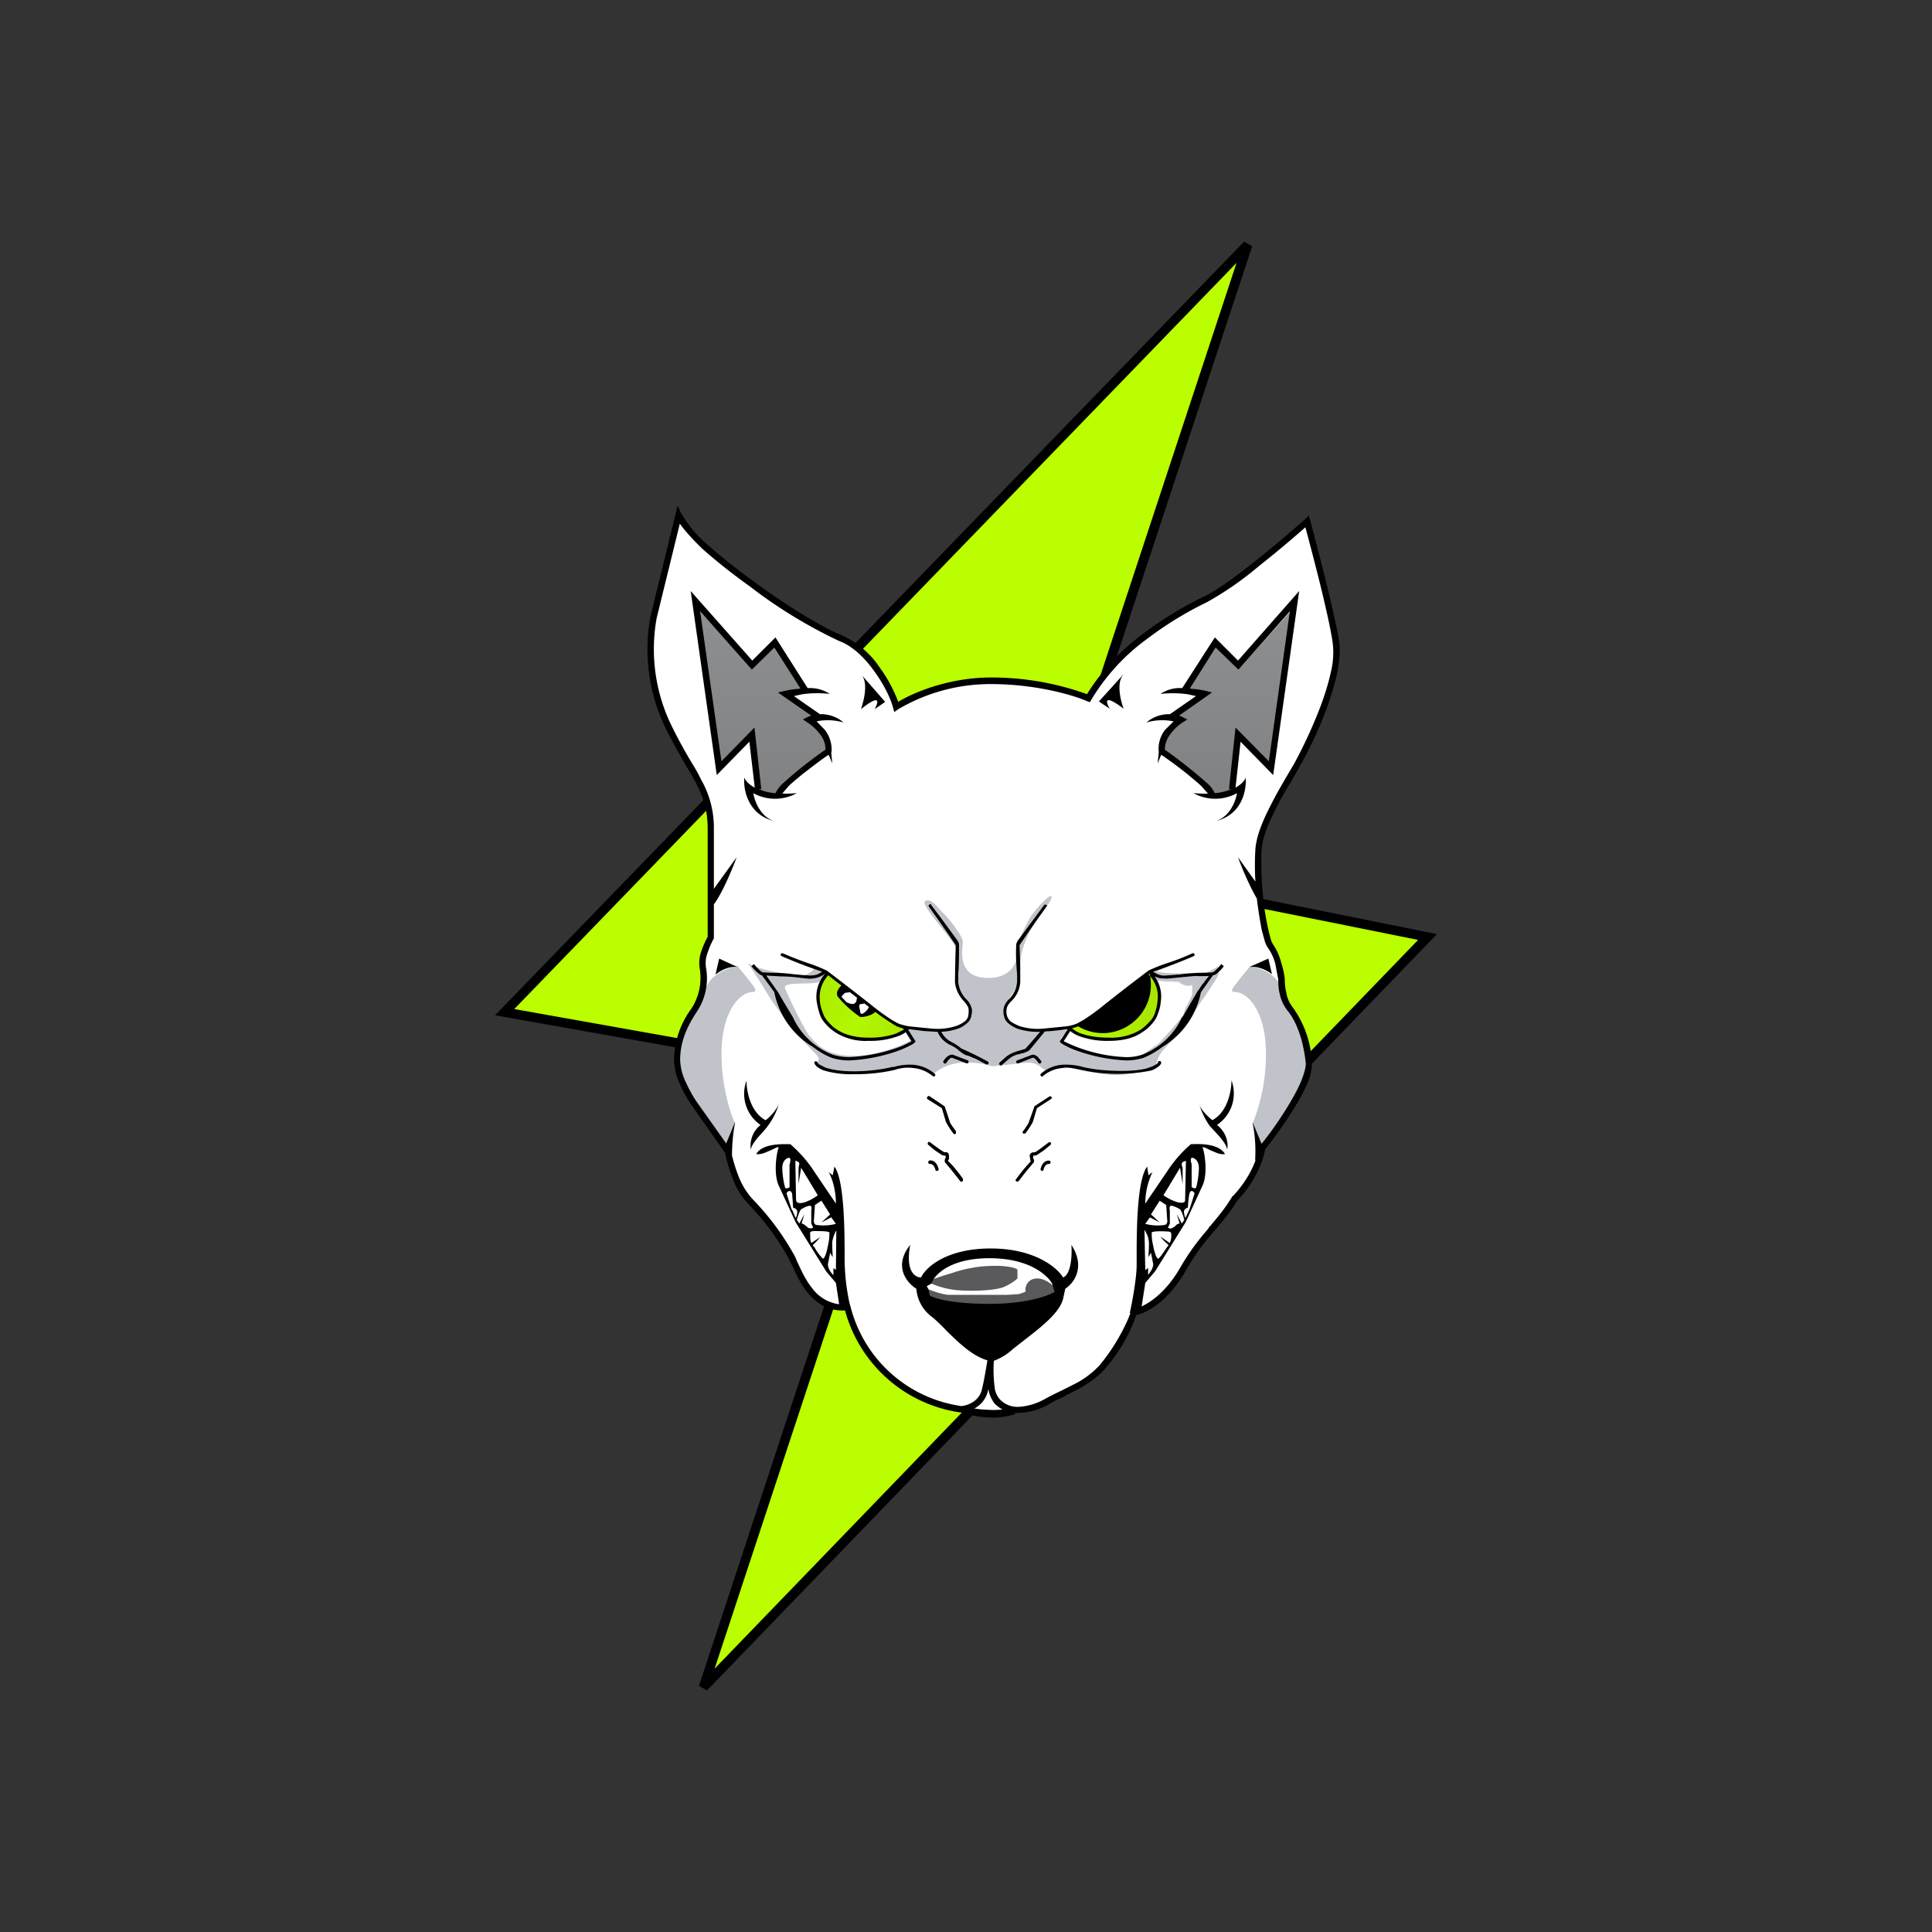 <svg xmlns="http://www.w3.org/2000/svg" xmlns:xlink="http://www.w3.org/1999/xlink" width="24" height="24" viewBox="0 0 24 24"><rect x="0" y="0" width="24" height="24" fill="#333333" stroke="none"/><g fill="none"><path fill="#BAFE00" d="m15.501 3.045l-9.23 9.527l4.942.877l-2.476 7.506l8.996-9.315l-4.347-.878l.212-1.961L15.5 3.04z"/><path fill="#000" d="m6.388 12.535l4.905.874l-2.416 7.32l8.739-9.053l-4.293-.864l.216-2.025l1.822-5.522zM15.456 3l.099.059l-1.9 5.755l-.202 1.903l4.397.887L8.782 21l-.099-.058l2.453-7.443l-4.986-.887z"/><path fill="#fff" d="M8.85 6.865c-.098-.076-.337-.328-.445-.44c-.058.27-.18.81-.189.823s-.09.405-.13.598c-.014.126-.014.46.072.779c.09.32.32.733.427.9c.054.103.171.337.212.44c.045.104.045.473.045.649v1.026l-.126.256l.022.203c0 .085-.018.265-.022.288a6 6 0 0 1-.22.382l-.09.383c.008.058.044.211.09.342c.044.135.355.54.503.733l.086.234l.193.414l.315.374c.05.072.18.256.257.414c.099.202.252.463.41.522c.125.045.206.054.233.045c.023.045.077.17.13.315c.05.135.284.405.397.517c.126.104.387.306.436.306c.045 0 .378.108.536.158l.355.05l.342-.046l.437-.162l.53-.328l.298-.437l.162-.315l.207-.103l.283-.27l.185-.315l.301-.387l.482-.64l.076-.215l.158-.297l.41-.64l.04-.215l-.104-.486c-.054-.09-.157-.27-.18-.297a1.3 1.3 0 0 1-.072-.365c-.027-.193-.103-.247-.135-.315c-.031-.05-.058-.18-.072-.234c-.027-.23-.076-.733-.063-.909c.01-.17.117-.432.167-.54l.54-1.012c.08-.194.238-.63.26-.833c0-.257-.038-.513-.112-.76l-.252-.968c-.297.257-.967.81-1.264.968c-.38.195-.734.437-1.053.72c-.19.18-.342.41-.396.5c-.068-.046-.374-.145-1.022-.212a2.06 2.06 0 0 0-1.345.324l-.234-.45a3 3 0 0 0-.257-.297l-.486-.252l-.657-.405l-.675-.518z"/><path fill="url(#tokenBrandedVolt0)" d="m10.47 12.27l-.19-.19l-.094.117l-.022.176c0 .045.022.171.09.315c.094.171.342.212.616.22c.225 0 .36-.098.396-.148l-.256-.108a1 1 0 0 1-.135-.108l-.063.045c-.014.013-.072.023-.1.023l-.21-.136a.4.4 0 0 1-.073-.116c-.013-.041.023-.077.045-.09z"/><path fill="url(#tokenBrandedVolt1)" d="m14.066 12.252l.224-.171l.09.117l.023.175a.9.9 0 0 1-.09.315c-.095.171-.342.212-.617.22c-.224 0-.36-.098-.396-.148l.257-.126a.5.5 0 0 0 .135-.09l.063.045c.013.013.072.023.099.023c.067-.046.166-.136.176-.144c.004-.01.072-.077.09-.126c.009-.036-.037-.077-.054-.09"/><path fill="#000" d="M12.252 17.606a1.5 1.5 0 0 1-.293-.05l.023-.09a1 1 0 0 0 .279.046c.112.009.225 0 .315-.032l.036.086a.9.9 0 0 1-.36.04"/><path fill="#5A5A5C" d="M11.528 15.923c.044.027.193.09.364.104c.22.018.504 0 .59-.045a.6.6 0 0 0 .157-.1v-.112c-.022-.018-.112-.045-.265-.045a1.6 1.6 0 0 0-.55.09a3 3 0 0 0-.27.09zm-.023.081c.018.01.184.077.284.081h.72l.144-.009c.031-.009.09-.027.09-.036c-.014-.009-.005-.144.121-.157c.104-.014.211.076.252.121l-.022.185c-.216.063-.653.18-.68.18c-.036 0-.607-.05-.63-.063a4 4 0 0 1-.297-.203z"/><path fill="#C0C4CA" d="M9.377 12.279c.022.036-.01.045-.027.045c-.162 0-.387.247-.387.765c0 .41.112.751.17.868c-.026.059-.058.32-.071.446l-.1-.18l-.157-.27a10 10 0 0 1-.364-.576c-.045-.09-.036-.27-.023-.36l.158-.37c.036-.071.135-.251.207-.404c.076-.158.283-.225.378-.243c.063.076.198.238.216.279m5.935 0c-.022.036.01.045.027.045c.167 0 .387.247.387.765a2.3 2.3 0 0 1-.166.868c.022.059.054.32.067.446l.1-.18l.161-.27c.104-.153.32-.495.365-.576c.045-.09.031-.27.022-.36l-.157-.37l-.212-.404c-.072-.158-.279-.225-.373-.243c-.063.076-.198.238-.22.279m-5.058-.22c.01.044 0 .126-.108.148c-.135.022-.423-.01-.396.067c.027.072.252.55.324.617c.072.072.18.225.527.225c.274 0 .585-.122.706-.185l-.103-.207c.058.023.238.072.481.072c.248 0 .347-.121.37-.18a.14.14 0 0 0-.023-.152c-.059-.073-.135-.118-.135-.24c0-.12.045-.341-.054-.503c-.104-.162-.428-.504-.347-.531s.135.067.216.148c.081.077.248.297.248.36c.004.063-.1.45.315.45c.333 0 .382-.26.36-.391a2 2 0 0 1 .175-.383c.09-.121.243-.283.252-.234c.01.037-.108.19-.166.257c-.072.103-.22.36-.22.567a.66.66 0 0 1-.109.391a.53.53 0 0 0-.099.257c0 .09.207.162.315.184h.464l.05-.022c-.041.036-.122.112-.118.135c.005.022-.036.036.108.076c.14.04.194.104.324.13c.126.023.225.046.347.041a1 1 0 0 0 .225-.045c.045-.027.13-.099.18-.126c.045-.027.243-.26.337-.373c0-.014.01-.05.032-.1a1.4 1.4 0 0 0 .076-.157v-.121a.1.1 0 0 1-.076.009a.2.2 0 0 1-.09-.045l-.28-.014l-.09-.09l.014-.05l.428-.134l-.351.162c.036.004.135.018.216.018h.4l.153-.086c0 .019.014.068 0 .108c-.018.054-.216.338-.301.46a4 4 0 0 1-.378.467a.37.37 0 0 0-.09.18c0 .018-.081.059-.122.072q-.191.06-.391.063c-.171 0-.495-.071-.64-.112c-.044 0-.143.013-.188.05c-.054.044-.1-.109-.28-.09l-.418.044a1.1 1.1 0 0 0-.387-.045a.63.63 0 0 0-.36.153c-.013-.035-.094-.112-.283-.112c-.234 0-.58.094-.693.094c-.117 0-.423-.067-.45-.117c-.018-.045.08-.04-.05-.157a4.6 4.6 0 0 1-.54-.67a8 8 0 0 0-.274-.428c.027.018.121.059.274.095c.19.044.405.076.437.058c.027-.014.157-.081.103-.117l-.027-.009q.015.003.027.009z"/><path fill="#000" d="m11.523 13.624l.005-.005l.008-.003h.007l.007.004l.18.121l.005.005q.035.1.067.202l.023.036l.049.068v.027l-.008.006l-.01.001l-.008-.004l-.006-.008a1 1 0 0 1-.09-.14l-.049-.17l-.18-.113l-.004-.006l-.002-.007a.02.02 0 0 1 .006-.014m.005.567l.006-.004a.02.02 0 0 1 .014 0l.007.004q.077.06.157.113c.014.009.023.009.031.009h.01q.016.002.027.013l.009.032c0 .022 0 .04-.01.054v.013l.037.036q.077.086.144.18q.007.02-.005.032l-.007.004h-.008l-.007-.003l-.005-.005a5 5 0 0 0-.189-.235v-.031l.004-.01c.005-.008.01-.017.005-.03v-.01h-.009c-.009 0-.027 0-.045-.013l-.08-.054l-.082-.068l-.005-.006a.02.02 0 0 1 0-.014l.005-.007zm.031.266c.005 0 .045 0 .063.072c0 .009.014.018.023.014c.008 0 .018-.014.013-.023c-.022-.09-.076-.108-.108-.104a.02.02 0 0 0-.016.025a.02.02 0 0 0 .01.013a.02.02 0 0 0 .015.003m-1.156-2.088c-.023-.05.031-.113.058-.135c.04.027.117.085.108.09l-.067.009c-.01 0-.04.036-.046.045c-.008.009.037.04.046.059c.013.017.063.035.09.035c.031 0 .049-.031.049-.054l.01-.04l.094.072c0 .009-.014.022-.045.022c-.045 0-.018.055-.014.1c.005.049.059.008.09-.032c.027-.032.018-.054.005-.063v-.005l.099.081c0 .014-.023.045-.104.068c-.076.022-.108.009-.108 0a1.3 1.3 0 0 1-.27-.252zm3.721 0c.018-.05-.031-.113-.063-.135a1 1 0 0 0-.108.09l.068.009c.009 0 .045.036.05.045c.008.009-.037.04-.046.059c-.014.017-.067.035-.094.035s-.045-.031-.045-.054a.2.2 0 0 0-.01-.04l-.094.072c0 .009.014.022.045.022c.045 0 .018.055.01.1c0 .049-.055.008-.09-.032c-.023-.032-.014-.054 0-.063v-.005l-.104.081c0 .014.026.045.103.068c.081.022.108.009.112 0c.082-.063.244-.198.266-.252"/><path fill="url(#tokenBrandedVolt2)" d="m16.087 7.532l-.27 2.025l-.442-.45l-.054.697l-.135.054h-.103l-.464-.418l-.189-.135l.117-.243l.153-.126l-.125-.023l.427-.292l-.302-.045l.383-.603l.324.315zm-7.448 0l.27 2.025l.44-.45l.055.697l.135.054h.103l.464-.418l.193-.135l-.121-.243l-.149-.126l.122-.023l-.428-.292l.306-.045l-.387-.603l-.32.315z"/><path fill="#000" fill-rule="evenodd" d="m8.463 6.383l-.045-.103l-.338 1.38a2.25 2.25 0 0 0 .171 1.35c.104.216.203.378.28.518c.044.067.08.135.112.193c.09.176.148.329.148.58v1.337c-.022.04-.054.104-.076.171a.43.43 0 0 0-.023.22a.7.7 0 0 1-.103.5a1.1 1.1 0 0 0-.216.64a.8.8 0 0 0 .08.314c.046.104.1.19.136.243l.418.594c.014.072.045.19.09.306a.9.9 0 0 0 .198.329q.304.315.513.697l.018.04c.045.09.104.235.198.356c.108.135.257.243.473.23a1.74 1.74 0 0 0 1.44 1.269h.009a.4.4 0 0 0 .18-.063a.33.33 0 0 0 .148-.212v-.004l.005-.01l.004.023a.4.4 0 0 0 .068.149a.38.38 0 0 0 .315.121a.8.8 0 0 0 .373-.112c.059-.036.117-.063.18-.09l.018-.014l.153-.076c.113-.063.225-.135.329-.248a2 2 0 0 0 .396-.675c.135-.027.387-.166.603-.53c.135-.24.247-.374.35-.496l.032-.036c.09-.108.176-.207.27-.36c.09-.09.288-.333.347-.639c.103-.126.247-.324.369-.526c.063-.1.117-.203.157-.297a.6.6 0 0 0 .054-.252a1.27 1.27 0 0 0-.243-.693a.4.4 0 0 1-.076-.18a.7.7 0 0 1-.018-.162v-.005a1 1 0 0 0-.045-.202a.7.7 0 0 0-.1-.225a.3.3 0 0 1-.03-.068a3 3 0 0 1-.086-.45a4 4 0 0 1-.027-.666c.013-.153.09-.337.189-.526c.063-.126.135-.243.198-.351l.085-.149a5 5 0 0 0 .329-.702c.054-.148.103-.301.135-.45c.031-.148.045-.288.027-.405c-.059-.364-.266-1.152-.36-1.503l-.018-.058l-.045.045c-.144.126-.383.333-.621.522c-.239.189-.477.364-.63.436a4.4 4.4 0 0 0-.765.468a2.7 2.7 0 0 0-.693.747a3.5 3.5 0 0 0-1.188-.207c-.527 0-.963.185-1.157.302a1.8 1.8 0 0 0-.225-.419a1.13 1.13 0 0 0-.481-.41c-.22-.085-.675-.36-1.094-.67a7 7 0 0 1-.576-.459a1.4 1.4 0 0 1-.315-.378zm3.883 10.521a.7.7 0 0 0 .239-.148l.162-.126c.184-.144.414-.32.459-.495l.027-.126c.099-.063.26-.261.076-.545c.01.117 0 .365-.103.405c-.072-.121-.351-.36-.9-.36c-.554 0-.81.239-.864.36c-.072 0-.198-.072-.135-.405c-.216.27-.036.477.076.545a.48.48 0 0 0 .194.35c.058.046.121.109.189.18c.14.136.306.302.5.36c-.019.113-.041.248-.068.36a.25.25 0 0 1-.113.158a.34.34 0 0 1-.14.05a1.66 1.66 0 0 1-1.38-1.238l-.01-.031a2.7 2.7 0 0 1-.063-.55c0-.278.005-.976-.126-1.156l-.022.108l-.05-.04c.032.054.09.202.09.391l-.265-.391a1.6 1.6 0 0 0-.302-.347h-.022c-.081 0-.324-.009-.4.122c.013.004.053.009.125-.023l.072-.031c.054-.027.09-.045.077-.014c-.018.045-.063.293 0 .45l.216.468l.378.608l.121.144l.04.265a.5.5 0 0 1-.337-.202c-.09-.113-.144-.243-.189-.338l-.018-.045a3.3 3.3 0 0 0-.53-.72a.9.9 0 0 1-.18-.297a2 2 0 0 1-.077-.247a2.3 2.3 0 0 1 .04-.419l-.112.27l-.37-.522a1.6 1.6 0 0 1-.125-.225a.7.7 0 0 1-.077-.288c0-.234.09-.423.203-.594a.75.75 0 0 0 .117-.562a.36.36 0 0 1 .022-.18a1 1 0 0 1 .072-.167l.005-.009v-.423c.103-.135.23-.44.283-.585l-.283.392v-.738a1.2 1.2 0 0 0-.158-.617a2 2 0 0 0-.112-.202a6 6 0 0 1-.275-.509a2.17 2.17 0 0 1-.166-1.296l.288-1.174c.063.09.162.198.283.315c.167.148.37.31.585.463a6 6 0 0 0 1.112.68c.17.063.324.216.44.382c.122.167.203.342.23.45l.014.05l.045-.032a2.25 2.25 0 0 1 1.16-.315c.559 0 1.027.14 1.189.212l.036.013l.018-.031c.177-.294.41-.55.688-.752a4.4 4.4 0 0 1 .747-.459q.346-.193.648-.45c.216-.17.428-.35.576-.481c.1.373.288 1.089.338 1.426a1 1 0 0 1-.023.378c-.031.144-.08.297-.135.441a6 6 0 0 1-.32.693l-.085.144c-.063.108-.135.23-.198.356c-.099.189-.184.387-.198.558q-.012.203 0 .405l-.216-.302c.045.126.144.36.234.513q.024.202.063.4l.036.131a.3.3 0 0 0 .045.09a.6.6 0 0 1 .086.194l.036.189c0 .045 0 .108.018.18a.5.5 0 0 0 .099.211c.103.126.193.347.225.653q0 .075-.054.211c-.036.09-.09.19-.149.288a4.5 4.5 0 0 1-.346.5l-.113-.27q.048.238.032.481l.013-.027c-.076.225-.225.4-.292.468h-.005l-.004.01c-.09.148-.176.247-.266.355l-.018.018l-.009.018c-.103.121-.22.26-.36.504c-.162.274-.346.405-.468.463l.045-.292l.122-.144l.378-.608l.216-.468c.063-.157.018-.405 0-.45c-.014-.031.022-.013.076.014l.072.031c.072.032.113.027.126.023c-.076-.13-.315-.126-.405-.122h-.018a1.6 1.6 0 0 0-.301.347l-.266.391a.9.9 0 0 1 .09-.391l-.05.04l-.017-.108c-.135.18-.13.878-.13 1.157v.067c0 .162-.06.49-.086.594h.009l-.032.081q-.137.308-.35.567a1.1 1.1 0 0 1-.311.234l-.171.086a4 4 0 0 0-.18.09a.76.76 0 0 1-.338.108a.3.3 0 0 1-.247-.1a.3.3 0 0 1-.054-.112a1.7 1.7 0 0 1-.014-.36M9.345 8.206l-.765-.864l.324 2.286l.405-.414l.067.571c-.08-.045-.117-.09-.13-.126c-.014.149.045.46.369.54c-.171-.054-.243-.252-.257-.346a.56.56 0 0 0 .54 0c-.067.004-.126.009-.18.004l.077-.09c.045-.045.103-.09.166-.144c.117-.09.243-.189.333-.247l.045.108l-.013-.13l.004-.019a.4.4 0 0 0-.085-.27l-.1-.103l.019-.005a.7.7 0 0 1 .315.018a.43.43 0 0 0-.293-.103l-.324-.225l.104-.023a1.4 1.4 0 0 1 .342-.004a.45.45 0 0 0-.275-.072l-.4-.63zm.288 1.647a.4.4 0 0 1 .108-.135a5 5 0 0 1 .513-.405a.3.3 0 0 0-.072-.198a.6.6 0 0 0-.144-.135l-.068-.045h.01a.4.4 0 0 1 .098-.045l-.414-.288l.045-.01c.054-.013.13-.03.212-.035l.022-.005l-.324-.508l-.279.274l-.643-.724l.265 1.863l.41-.419l.085.765h-.031a.6.6 0 0 0 .207.05m5.746-1.647l.76-.864l-.323 2.286l-.405-.414l-.063.571c.076-.045.117-.09.126-.126c.013.149-.04.46-.37.54c.176-.054.248-.252.262-.346a.56.56 0 0 1-.54 0c.063.004.126.009.18.004l-.081-.09c-.045-.045-.104-.09-.167-.144a5 5 0 0 0-.333-.247l-.045.108l.014-.13v-.019a.38.38 0 0 1 .08-.27l.104-.103l-.022-.005a.7.7 0 0 0-.315.018a.43.43 0 0 1 .292-.103l.324-.225l-.103-.023a1.4 1.4 0 0 0-.338-.004a.43.43 0 0 1 .27-.072l.405-.63zm-.288 1.647a.4.4 0 0 0-.108-.135a6 6 0 0 0-.513-.405c0-.072.027-.14.072-.198a.6.6 0 0 1 .14-.135l.072-.045h-.014a.4.4 0 0 0-.094-.045l.41-.288l-.041-.01a1 1 0 0 0-.212-.035l-.022-.005l.32-.508l.283.274l.639-.724l-.261 1.863l-.414-.419l-.081.765h.031a.7.7 0 0 1-.207.05m-4.396-1.476l.013.013zm.013.013l.288.329l-.13.09c.045-.086.08-.198-.171 0c.036-.104.09-.315.013-.419m3.24 0l.01-.013l-.014.013zm0 0c-.08.1-.027.315.01.414c-.253-.193-.221-.08-.172 0l-.135-.09l.293-.324zm-4.675 5.036c0 .121.045.387.238.49a.6.6 0 0 0 .162-.193a.9.9 0 0 1-.18.32c-.072.08-.157.17-.166.238a.33.33 0 0 1 .121-.306a.47.47 0 0 1-.175-.55m.405.288l-.005.009v-.01zm5.382.202c.193-.103.238-.369.238-.495a.47.47 0 0 1-.18.554c.135.108.14.252.126.306c-.009-.068-.09-.158-.166-.239l-.05-.054a.9.9 0 0 1-.13-.27c.022.077.117.162.162.198m-.162-.193v-.01zM9.75 14.74c0 .009.004.022.018.022c.018 0 .031-.009.04-.013v-.284c.01-.027.018-.076 0-.08c-.022-.01-.09.026-.09.12c0 .082.018.19.032.235m.13-.32c.014 0 .045.014.05.032l-.01.054v.202l.032-.202l.207.342a.6.6 0 0 1-.17.09c-.09.022-.095-.014-.1-.027l-.009-.495zm-.045.608l-.063-.198c0-.01.005-.023.023-.032c.027-.013.036.014.045.027l.013.18c.014 0 .036.01.045.027c.014.018 0 .072-.013.1l-.045-.104zm.063.126c.01-.036.036-.122.059-.135l.027-.014a.2.2 0 0 1 .076-.027c.027 0 .023.04.018.059v.162l.023.05a.05.05 0 0 1-.045.008c-.014 0-.027-.013-.036-.022c-.023-.018-.045-.036-.063-.036l.036-.117l-.063.117zm.212.018l.013-.203l.081-.054l.108.171l-.108.1l.122-.064l.058.081a.6.6 0 0 1-.238.014c-.027 0-.036-.032-.036-.045m.09.189l-.122.08a.2.2 0 0 1-.013-.08v-.023c-.005-.027-.005-.045.054-.045c.072 0 .175 0 .184.018a.6.6 0 0 1-.018.162c-.009.059-.04.167-.063.162a.6.6 0 0 1-.108-.148c-.013-.005-.027-.014 0-.036a1 1 0 0 0 .081-.09zm.184.414l.005-.49a.4.4 0 0 0-.045.116c-.014.036 0 .158 0 .216l-.032-.054l-.027.14c-.004.058.059.135.068.135v-.086zm4.455-1.013c.018 0 .023-.013.023-.022c.013-.045.031-.153.031-.234c0-.095-.067-.13-.09-.122c-.018.005-.009.054 0 .077v.288c.01 0 .023.013.04.013zm-.157-.31c0-.018.036-.027.05-.032l-.01.49c0 .014-.009.046-.099.023a.6.6 0 0 1-.17-.085l.206-.342l.032.202v-.202a.1.1 0 0 1-.01-.054m.157.378l-.063.198l-.05.103c-.008-.022-.026-.08-.013-.099a.08.08 0 0 1 .045-.031c0-.05.014-.158.018-.171c.005-.018.018-.045.04-.032c.019.01.023.023.023.032m-.184.189c.022.013.05.099.058.135l-.031.045l-.063-.117l.036.117c-.023 0-.045.018-.059.036l-.036.022c-.022.01-.045 0-.05-.009l.023-.045v-.166c-.004-.018-.009-.059.018-.059c.023 0 .05.014.077.027zm-.167-.05l.014.203c0 .013-.01.045-.036.045a.6.6 0 0 1-.239-.014l.059-.08l.121.062l-.108-.099l.108-.17zm.045.473l-.117-.081a.5.5 0 0 0 .086.09c.022.022.009.031 0 .036c-.032.045-.09.14-.113.148c-.022.005-.054-.103-.063-.162a.6.6 0 0 1-.018-.162c.01-.018.117-.018.185-.013c.058 0 .058.013.058.045v.018c0 .036-.013.067-.018.08m-.315-.158l.01.495l.035-.027v.086s.068-.077.063-.135l-.027-.14l-.031.054c0-.058.013-.18 0-.216c0-.036-.032-.09-.045-.117zm-2.668.81l-.014-.072l-.022-.045l.058-.031c.032-.104.225-.315.72-.315s.72.211.779.315l.009.036l.022.067c-.072.045-.337.149-.81.149c-.477 0-.693-.072-.742-.104m-2.655-3.991c.045-.036.157-.104.265-.09l-.225-.104l-.045.194zm6.637-.09c.108-.014.225.054.27.09l-.045-.194l-.225.1zm-3.96-.77a.02.02 0 0 0-.015-.009q-.006 0-.01.002l-.006.007a.02.02 0 0 0-.004.012q0 .005.004.01q.17.237.333.478q-.008.23-.01.459q.014.135.113.238a.3.3 0 0 1 .054.081a.3.3 0 0 1-.004.108a.12.12 0 0 1-.045.063a.4.4 0 0 1-.104.054a.75.75 0 0 1-.31.032l-.27-.027a.6.6 0 0 1-.14-.036l-.08-.045a3 3 0 0 1-.27-.198q-.267-.21-.536-.414a2 2 0 0 0-.225-.09a4 4 0 0 1-.324-.126c-.01 0-.018 0-.023.013q-.005.015.01.023q.246.108.503.193c-.013.014-.036.023-.063.036a.3.3 0 0 1-.117.01a2 2 0 0 1-.13-.01l-.045-.004a2 2 0 0 0-.275-.018l-.108-.005l-.022-.013a.6.6 0 0 1-.086-.09l-.031.027q.043.052.094.094c.014.01.023.018.036.018l.149.203v.004h.004a1.02 1.02 0 0 0 .482.684c.09.068.162.108.234.135a.7.7 0 0 0 .216.032q.334-.016.648-.135q.072-.03.14-.068a.1.1 0 0 0 .026-.022l.01-.01l-.09-.143l.004-.01h.009l.18.023l.17.01c.03.07.085.128.154.161q.076.035.117.077c.031.022.058.045.09.054c.027.004.067.027.117.045l.126.067c.009.005.022 0 .027-.009a.02.02 0 0 0 .002-.016l-.004-.006l-.007-.005a4 4 0 0 0-.329-.162a.6.6 0 0 0-.121-.08a.28.28 0 0 1-.126-.127a.7.7 0 0 0 .198-.036a.3.3 0 0 0 .112-.063a.16.16 0 0 0 .059-.08c.013-.055.018-.09.004-.127a.25.25 0 0 0-.063-.099a.35.35 0 0 1-.099-.211v-.104l.005-.058q.005-.15.004-.302a.1.1 0 0 0-.013-.045q-.164-.227-.333-.45zm-.342 1.548l-.009-.013l-.08-.027a3 3 0 0 1-.36-.252l-.343-.266l-.148-.117a.4.4 0 0 0-.104.32a.5.5 0 0 0 .036.144q.017.055.054.099c.023.027.059.072.122.112c.076.05.198.1.391.1a1 1 0 0 0 .342-.05zm-.976-.697a.32.32 0 0 1-.225.063l-.09-.01a2 2 0 0 0-.243-.017l-.176-.01l.135.19l.01.013l.067.117l.117.194a.9.9 0 0 0 .495.468a.7.7 0 0 0 .207.031q.327-.015.634-.13q.072-.03.14-.068l-.072-.112a.4.4 0 0 1-.108.054a1 1 0 0 1-.356.054a.7.7 0 0 1-.414-.108a.6.6 0 0 1-.148-.14a.3.3 0 0 1-.045-.09a1 1 0 0 1-.036-.153a.43.43 0 0 1 .108-.346m2.718-.85l.006-.005l.007-.002l.008.002l.006.004c.009 0 .009.014 0 .023q-.171.236-.333.477q.01.23.009.459a.36.36 0 0 1-.113.238a.2.2 0 0 0-.054.081a.2.2 0 0 0 .005.108c.009.018.022.045.045.063a.6.6 0 0 0 .103.054a.75.75 0 0 0 .31.032l.27-.027a.5.5 0 0 0 .14-.036l.081-.045q.141-.09.27-.198q.266-.21.536-.414a2 2 0 0 1 .225-.09a3 3 0 0 0 .324-.126c.009 0 .018 0 .022.013q.006.015-.009.023a6 6 0 0 1-.504.193c.014.014.04.023.063.036a.24.24 0 0 0 .117.01a2 2 0 0 0 .13-.01h.023l.023-.004q.136-.018.274-.018l.108-.005l.023-.013a.6.6 0 0 0 .085-.09l.032.027a.6.6 0 0 1-.09.094a.1.1 0 0 1-.045.018l-.144.203v.004h-.005a1.02 1.02 0 0 1-.481.684a1 1 0 0 1-.234.135a.7.7 0 0 1-.216.032a2.1 2.1 0 0 1-.648-.135a1 1 0 0 1-.14-.068a.1.1 0 0 1-.027-.022l-.009-.01l.1-.152l-.203.022l-.081.005l-.185.225a.1.1 0 0 1-.04.027l-.045.018c-.018 0-.036.009-.05.013h-.004c-.018 0-.036.01-.05.014a.3.3 0 0 0-.08.05l-.077.067l-.007.007a.02.02 0 0 1-.018 0l-.007-.007l-.004-.006l-.002-.008l.002-.007l.004-.006l.081-.072a.4.4 0 0 1 .095-.054l.05-.018h.004l.09-.027q.094-.105.184-.212a.8.8 0 0 1-.274-.036a.4.4 0 0 1-.113-.063a.16.16 0 0 1-.058-.08a.25.25 0 0 1-.005-.127a.25.25 0 0 1 .063-.099a.34.34 0 0 0 .1-.211a1 1 0 0 0-.005-.162l-.005-.09a2 2 0 0 1 0-.212c0-.018.01-.031.014-.045zm1.98.971c.018-.031.045-.063.067-.09a2 2 0 0 1-.175 0l-.153.014l-.18.018c-.045 0-.1 0-.135-.014l-.032-.013a.42.42 0 0 1 .077.31a.5.5 0 0 1-.036.153a.3.3 0 0 1-.059.108a.5.5 0 0 1-.135.122c-.08.058-.211.108-.414.108a1 1 0 0 1-.355-.054a.4.4 0 0 1-.126-.068l-.081.126l.009.005c.239.117.5.183.765.193a.6.6 0 0 0 .202-.031a.9.9 0 0 0 .495-.468h.005l.184-.315l.005-.005v-.004l.013-.014a1 1 0 0 1 .054-.08zm-.684-.108l.013-.013a.6.6 0 0 1-.55.74a.6.6 0 0 1-.336-.083a.4.4 0 0 1-.077.022a.3.3 0 0 0 .117.068c.077.027.185.05.342.05a.7.7 0 0 0 .396-.1c.063-.045.095-.085.122-.112a.3.3 0 0 0 .054-.095c.013-.045.027-.09.031-.148a.38.38 0 0 0-.112-.329m-4.14 1.08q.02-.005.027.01c0 .004.009.017.022.026l.077.04c.072.023.18.046.355.046q.24 0 .477-.054h.018a.7.7 0 0 1 .243-.027a.47.47 0 0 1 .266.112q.014.014 0 .027l-.006.005l-.008.001a.02.02 0 0 1-.013-.006a.44.44 0 0 0-.243-.099a.5.5 0 0 0-.225.023l-.04.009a2.2 2.2 0 0 1-.469.045a1.2 1.2 0 0 1-.369-.045a.3.3 0 0 1-.085-.045a.1.1 0 0 1-.036-.045c-.005-.01 0-.023.013-.027zm4.257.01a.02.02 0 0 1 .01-.013a.02.02 0 0 1 .029.01a.02.02 0 0 1 .001.016a.1.1 0 0 1-.04.045a.3.3 0 0 1-.086.045a2.1 2.1 0 0 1-.873-.01c-.09-.017-.153-.035-.225-.022a.43.43 0 0 0-.249.104a.02.02 0 0 1-.015 0l-.006-.005l-.004-.006l-.002-.007l.002-.008l.004-.006a.45.45 0 0 1 .261-.112a.8.8 0 0 1 .243.022l.036.01c.108.022.248.044.464.044c.17 0 .283-.018.35-.045a.3.3 0 0 0 .077-.036c.018-.009.023-.022.023-.027m-2.592-.037a.2.2 0 0 0-.036.045l-.005.006l-.008.003h-.007l-.007-.004a.02.02 0 0 1-.012-.02l.003-.007a.2.2 0 0 1 .045-.054c.018-.014.045-.032.076-.023l.18.068c.01.004.014.018.01.027c-.005.009-.019.013-.028.009l-.175-.068c-.01 0-.018 0-.036.018m1.107.045a.2.2 0 0 0-.036-.045c-.018-.018-.027-.018-.036-.018l-.176.068a.02.02 0 0 1-.027-.01c0-.008 0-.022.014-.026l.18-.068c.027-.009.054.01.072.023l.045.054a.02.02 0 0 1-.01.027l-.006.003h-.008a.02.02 0 0 1-.012-.008m-1.377.423l.005-.005l.007-.003h.008l.007.004l.18.121l.004.005q.036.1.068.202l.022.036l.05.068v.027a.02.02 0 0 1-.017.007l-.01-.004l-.005-.008a1 1 0 0 1-.09-.14l-.05-.17l-.18-.113a.02.02 0 0 1-.005-.013a.02.02 0 0 1 .006-.014m.004.567l.006-.004l.008-.002l.007.002l.006.004q.077.058.158.113c.009.009.022.009.031.009h.01q.016.002.026.013l.01.032c0 .022 0 .04-.01.054v.013l.036.036q.078.085.144.18q.009.02-.004.032a.02.02 0 0 1-.015.004a.02.02 0 0 1-.012-.009a5 5 0 0 0-.19-.234v-.031l.005-.01c.005-.008.01-.017.005-.03v-.01h-.01c-.008 0-.026 0-.044-.013l-.081-.054l-.081-.068a.02.02 0 0 1 0-.027zm.032.266c.004 0 .045 0 .063.072c0 .009.013.018.022.013c.01 0 .018-.013.014-.022c-.023-.09-.077-.108-.108-.104a.02.02 0 0 0-.016.025a.02.02 0 0 0 .025.016m1.503-.833l-.005-.005l-.008-.003h-.007l-.007.004l-.185.121v.005l-.072.202a1 1 0 0 1-.075.111a.02.02 0 0 0 .005.015l.007.005c.005.004.018 0 .027-.005q.05-.066.09-.14l.05-.17l.175-.113l.006-.005l.003-.007v-.008zm-.01.567l-.005-.004l-.008-.002l-.007.002l-.006.004q-.075.058-.153.113a.1.1 0 0 1-.032.009h-.009a.05.05 0 0 0-.027.013a.05.05 0 0 0-.013.032l.009.054v.004l.004.01a2 2 0 0 0-.189.231q0 .004.003.01l.006.006q.02.007.032-.005q.09-.12.189-.234v-.031l-.01-.01a.1.1 0 0 1 0-.03v-.01h.005c.014 0 .032 0 .05-.013l.08-.054l.082-.068a.02.02 0 0 0 0-.027m-.026.266c-.005 0-.045 0-.063.072c0 .009-.014.018-.023.013l-.006-.003l-.005-.005l-.003-.007v-.007c.023-.09.073-.108.109-.104a.02.02 0 0 1 .013.01q.005.007.002.015a.02.02 0 0 1-.024.016" clip-rule="evenodd"/><defs><linearGradient id="tokenBrandedVolt0" x1="7.057" x2="18.823" y1="5.054" y2="10.649" gradientUnits="userSpaceOnUse"><stop stop-color="#628800"/><stop offset=".5" stop-color="#B3F700"/><stop offset="1" stop-color="#4A6800"/></linearGradient><linearGradient id="tokenBrandedVolt1" x1="16.943" x2="5.177" y1="5.054" y2="10.649" gradientUnits="userSpaceOnUse"><stop stop-color="#628800"/><stop offset=".5" stop-color="#B3F700"/><stop offset="1" stop-color="#4A6800"/></linearGradient><linearGradient id="tokenBrandedVolt2" x1="16.55" x2="16.55" y1="3" y2="21" gradientUnits="userSpaceOnUse"><stop stop-color="#A7A9AC"/><stop offset="1" stop-color="#424242"/></linearGradient></defs></g></svg>